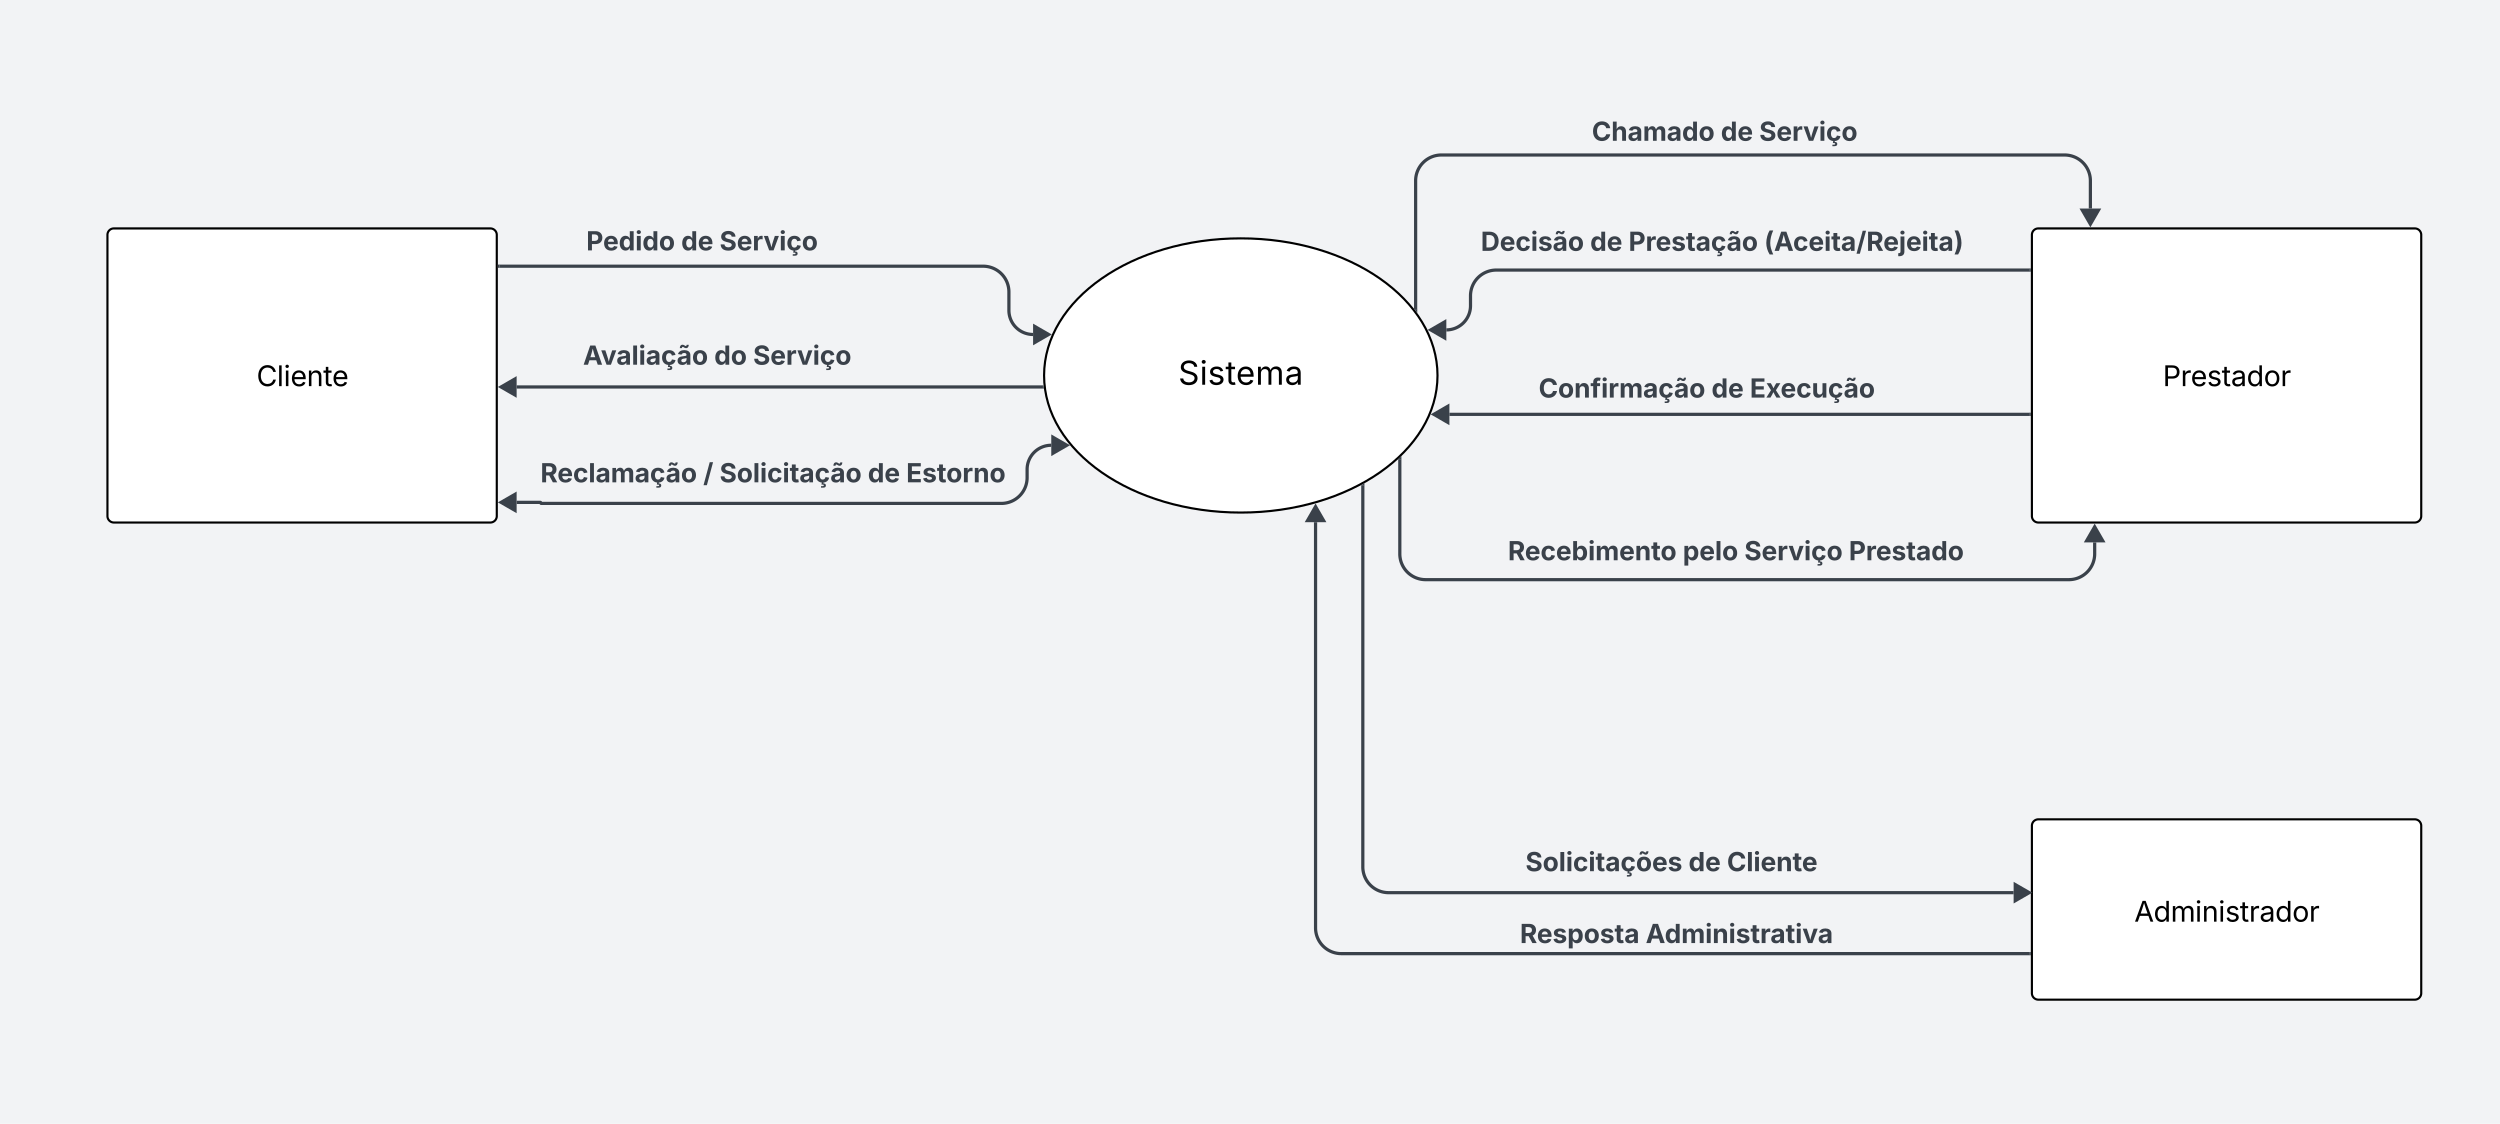 <svg xmlns="http://www.w3.org/2000/svg" xmlns:xlink="http://www.w3.org/1999/xlink" xmlns:lucid="lucid" width="2329" height="1047"><g transform="translate(-351 -1994)" lucid:page-tab-id="0_0"><path d="M-500 0h3500v4000H-500z" fill="#f2f3f5"/><path d="M1690.18 2343.8c0 70.52-82.05 127.7-183.26 127.7-101.2 0-183.25-57.18-183.25-127.7 0-70.55 82.04-127.74 183.25-127.74 101.2 0 183.26 57.2 183.26 127.73z" stroke="#000" stroke-width="2" fill="#fff"/><use xlink:href="#a" transform="matrix(1,0,0,1,1341.993,2228.835) translate(106.674 123.576)"/><path d="M451.1 2212.8a6 6 0 0 1 6-6h350.7a6 6 0 0 1 6 6v261.98a6 6 0 0 1-6 6H457.1a6 6 0 0 1-6-6z" stroke="#000" stroke-width="2" fill="#fff"/><use xlink:href="#b" transform="matrix(1,0,0,1,469.245,2220.493) translate(120.742 133.25)"/><path d="M2243.92 2763.3a6 6 0 0 1 6-6h350.7a6 6 0 0 1 6 6v155.98a6 6 0 0 1-6 6h-350.7a6 6 0 0 1-6-6z" stroke="#000" stroke-width="2" fill="#fff"/><use xlink:href="#c" transform="matrix(1,0,0,1,2262.059,2765.693) translate(77.248 86.938)"/><path d="M1576.57 2480.47v377.93a24 24 0 0 0 24 24h640.85" stroke="#3a414a" stroke-width="3" fill="none"/><path d="M1576.57 2465.98l7.5 13h-15z" stroke="#3a414a" stroke-width="3" fill="#3a414a"/><path d="M2242.92 2883.88h-1.53v-2.95h1.52z" stroke="#3a414a" stroke-width=".05" fill="#3a414a"/><path d="M832.3 2462h22a.5.5 0 0 1 .5.5.5.5 0 0 0 .5.48h428.56a24 24 0 0 0 24-24v-7.67a22.5 22.5 0 0 1 22.5-22.5" stroke="#3a414a" stroke-width="3" fill="none"/><path d="M817.8 2462l13-7.5v15zM1344.86 2408.8l-13 7.5v-15z" stroke="#3a414a" stroke-width="3" fill="#3a414a"/><path d="M892.16 2196.35a6 6 0 0 1 6-6h341.15a6 6 0 0 1 6 6v43.94a6 6 0 0 1-6 6H898.17a6 6 0 0 1-6-6z" fill="none"/><use xlink:href="#d" transform="matrix(1,0,0,1,897.161,2195.35) translate(0 31.892)"/><use xlink:href="#e" transform="matrix(1,0,0,1,897.161,2195.35) translate(88.42 31.892)"/><use xlink:href="#f" transform="matrix(1,0,0,1,897.161,2195.35) translate(124.18 31.892)"/><path d="M816.3 2242h450.6a24 24 0 0 1 24 24v17.1a22.5 22.5 0 0 0 22.52 22.5" stroke="#3a414a" stroke-width="3" fill="none"/><path d="M816.34 2243.47h-1.54v-2.94h1.54z" stroke="#3a414a" stroke-width=".05" fill="#3a414a"/><path d="M1327.9 2305.6l-12.98 7.5v-15z" stroke="#3a414a" stroke-width="3" fill="#3a414a"/><path d="M849.46 2402.43a6 6 0 0 1 6-6h441.15a6 6 0 0 1 6 6v63.08a6 6 0 0 1-6 6H855.47a6 6 0 0 1-6-6z" fill="none"/><use xlink:href="#g" transform="matrix(1,0,0,1,854.463,2401.429) translate(0 41.892)"/><use xlink:href="#h" transform="matrix(1,0,0,1,854.463,2401.429) translate(151.608 41.892)"/><use xlink:href="#i" transform="matrix(1,0,0,1,854.463,2401.429) translate(166.886 41.892)"/><use xlink:href="#j" transform="matrix(1,0,0,1,854.463,2401.429) translate(304.995 41.892)"/><use xlink:href="#k" transform="matrix(1,0,0,1,854.463,2401.429) translate(340.754 41.892)"/><path d="M889.15 2305.37a6 6 0 0 1 6-6h380.83a6 6 0 0 1 6 6v38.57a6 6 0 0 1-6 6H895.15a6 6 0 0 1-6-6z" fill="none"/><use xlink:href="#l" transform="matrix(1,0,0,1,894.148,2304.367) translate(0 29.392)"/><use xlink:href="#m" transform="matrix(1,0,0,1,894.148,2304.367) translate(122.234 29.392)"/><use xlink:href="#f" transform="matrix(1,0,0,1,894.148,2304.367) translate(158.423 29.392)"/><path d="M2243.92 2212.8a6 6 0 0 1 6-6h350.7a6 6 0 0 1 6 6v261.98a6 6 0 0 1-6 6h-350.7a6 6 0 0 1-6-6z" stroke="#000" stroke-width="2" fill="#fff"/><use xlink:href="#n" transform="matrix(1,0,0,1,2262.059,2220.493) translate(103.813 133.25)"/><path d="M1828.94 2084.28a6 6 0 0 1 6-6h356.4a6 6 0 0 1 6 6v63.08a6 6 0 0 1-6 6h-356.4a6 6 0 0 1-6-6z" fill="none"/><use xlink:href="#o" transform="matrix(1,0,0,1,1833.938,2083.284) translate(0 41.892)"/><use xlink:href="#e" transform="matrix(1,0,0,1,1833.938,2083.284) translate(120.181 41.892)"/><use xlink:href="#f" transform="matrix(1,0,0,1,1833.938,2083.284) translate(155.941 41.892)"/><path d="M1669.8 2282.04V2162.4a24 24 0 0 1 24-24h580.6a24 24 0 0 1 24 24v25.9" stroke="#3a414a" stroke-width="3" fill="none"/><path d="M1671.28 2285.57l-1.47-2.03-1.2-1.54h2.68z" stroke="#3a414a" stroke-width=".05" fill="#3a414a"/><path d="M2298.4 2202.8l-7.5-13h15z" stroke="#3a414a" stroke-width="3" fill="#3a414a"/><path d="M2241.42 2245.6h-496.5a24 24 0 0 0-24 24v9.24a22.5 22.5 0 0 1-22.52 22.5" stroke="#3a414a" stroke-width="3" fill="none"/><path d="M2242.92 2247.07h-1.53v-2.95h1.52z" stroke="#3a414a" stroke-width=".05" fill="#3a414a"/><path d="M1683.9 2301.35l13-7.5v15z" stroke="#3a414a" stroke-width="3" fill="#3a414a"/><path d="M1725.5 2190.8a6 6 0 0 1 6-6h506.42a6 6 0 0 1 6 6v55.05a6 6 0 0 1-6 6h-506.4a6 6 0 0 1-6-6z" fill="none"/><use xlink:href="#p" transform="matrix(1,0,0,1,1730.508,2189.794) translate(0 37.892)"/><use xlink:href="#e" transform="matrix(1,0,0,1,1730.508,2189.794) translate(101.884 37.892)"/><use xlink:href="#q" transform="matrix(1,0,0,1,1730.508,2189.794) translate(137.643 37.892)"/><use xlink:href="#r" transform="matrix(1,0,0,1,1730.508,2189.794) translate(263.947 37.892)"/><path d="M2241.42 2380h-540.16" stroke="#3a414a" stroke-width="3" fill="none"/><path d="M2242.92 2381.47h-1.53v-2.94h1.52z" stroke="#3a414a" stroke-width=".05" fill="#3a414a"/><path d="M1686.77 2380l13-7.5v15z" stroke="#3a414a" stroke-width="3" fill="#3a414a"/><path d="M1779.35 2323.5a6 6 0 0 1 6-6h379.34a6 6 0 0 1 6 6v63.1a6 6 0 0 1-6 6h-379.35a6 6 0 0 1-6-6z" fill="none"/><use xlink:href="#s" transform="matrix(1,0,0,1,1784.351,2322.508) translate(0 41.892)"/><use xlink:href="#e" transform="matrix(1,0,0,1,1784.351,2322.508) translate(161.073 41.892)"/><use xlink:href="#t" transform="matrix(1,0,0,1,1784.351,2322.508) translate(196.833 41.892)"/><path d="M1761.97 2831.64a6 6 0 0 1 6-6h356.4a6 6 0 0 1 6 6v63.08a6 6 0 0 1-6 6h-356.4a6 6 0 0 1-6-6z" fill="none"/><g><use xlink:href="#u" transform="matrix(1,0,0,1,1766.966,2830.644) translate(0 41.892)"/><use xlink:href="#v" transform="matrix(1,0,0,1,1766.966,2830.644) translate(117.15 41.892)"/></g><path d="M1655.07 2421.8v88.2a24 24 0 0 0 24 24h599.33a24 24 0 0 0 24-24v-10.73" stroke="#3a414a" stroke-width="3" fill="none"/><path d="M1656.54 2421.85h-2.95v-.15l2.94-2.77z" stroke="#3a414a" stroke-width=".05" fill="#3a414a"/><path d="M2302.4 2484.78l7.5 13h-15z" stroke="#3a414a" stroke-width="3" fill="#3a414a"/><path d="M2226.9 2825.6h-582.3a24 24 0 0 1-24-24v-355.04" stroke="#3a414a" stroke-width="3" fill="none"/><path d="M2241.4 2825.6l-13 7.5v-15z" stroke="#3a414a" stroke-width="3" fill="#3a414a"/><path d="M1622.08 2446.6h-2.95v-.73l2.95-1.62z" stroke="#3a414a" stroke-width=".05" fill="#3a414a"/><path d="M1750.8 2475.04a6 6 0 0 1 6-6h461.34a6 6 0 0 1 6 6v63.08a6 6 0 0 1-6 6H1756.8a6 6 0 0 1-6-6z" fill="none"/><g><use xlink:href="#w" transform="matrix(1,0,0,1,1755.785,2474.037) translate(0 41.892)"/><use xlink:href="#x" transform="matrix(1,0,0,1,1755.785,2474.037) translate(162.875 41.892)"/><use xlink:href="#y" transform="matrix(1,0,0,1,1755.785,2474.037) translate(220.251 41.892)"/><use xlink:href="#z" transform="matrix(1,0,0,1,1755.785,2474.037) translate(317.599 41.892)"/></g><path d="M1767.1 2782.72a6 6 0 0 1 6-6h280.42a6 6 0 0 1 6 6v27.6a6 6 0 0 1-6 6h-280.4a6 6 0 0 1-6-6z" fill="none"/><g><use xlink:href="#A" transform="matrix(1,0,0,1,1772.106,2781.723) translate(0 23.892)"/><use xlink:href="#e" transform="matrix(1,0,0,1,1772.106,2781.723) translate(151.93 23.892)"/><use xlink:href="#B" transform="matrix(1,0,0,1,1772.106,2781.723) translate(187.69 23.892)"/></g><path d="M832.3 2354.5h489.5" stroke="#3a414a" stroke-width="3" fill="none"/><path d="M817.8 2354.5l13-7.5v15z" stroke="#3a414a" stroke-width="3" fill="#3a414a"/><path d="M1323.17 2353.35l.33 2.62h-1.72v-2.95h1.36z" stroke="#3a414a" stroke-width=".05" fill="#3a414a"/><defs><path d="M657 26c-323 0-524-166-541-416h195c15 169 171 246 346 246 202 0 356-106 356-265 5-203-294-238-475-293-239-73-380-191-380-389 0-252 224-419 512-419 294 0 499 171 508 396H992c-17-145-151-228-328-228-193 0-321 102-321 242 0 156 175 211 284 241l149 41c160 44 422 134 422 412 0 244-197 432-541 432" id="C"/><path d="M158 0v-1118h180V0H158zm91-1301c-68 0-125-53-125-119s57-119 125-119c69 0 126 53 126 119s-57 119-126 119" id="D"/><path d="M538 24C308 24 148-78 108-271l171-41c32 123 123 178 257 178 156 0 256-77 256-169 0-77-54-128-164-154l-186-44c-203-48-300-148-300-305 0-192 176-326 414-326 230 0 351 112 402 269l-163 42c-31-80-94-158-238-158-133 0-233 69-233 162 0 83 57 129 188 160l169 40c203 48 298 149 298 302 0 196-179 339-441 339" id="E"/><path d="M598-1118v154H368v674c0 100 37 144 132 144 23 0 62-6 92-12L629-6c-37 13-88 20-134 20-193 0-307-107-307-290v-688H20v-154h168v-266h180v266h230" id="F"/><path d="M628 24c-324 0-524-230-524-574 0-343 198-582 503-582 237 0 487 146 487 559v75H286c9 234 145 362 343 362 132 0 231-58 273-172l174 48C1024-91 857 24 628 24zM287-650h624c-17-190-120-322-304-322-192 0-309 151-320 322" id="G"/><path d="M158 0v-1118h175l1 205c55-151 181-225 313-225 147 0 245 90 285 228 53-141 190-228 352-228 194 0 352 125 352 384V0h-181v-749c0-161-105-225-225-225-151 0-243 103-243 244V0H807v-767c0-124-93-207-219-207-131 0-250 92-250 270V0H158" id="H"/><path d="M471 26C259 26 90-98 90-318c0-256 228-303 435-329 202-27 287-16 287-108 0-139-79-219-234-219-161 0-248 86-283 164l-173-57c86-203 278-265 451-265 150 0 419 46 419 395V0H815v-152h-12C765-73 660 26 471 26zm31-159c199 0 310-134 310-271v-155c-30 35-226 55-295 64-131 17-246 59-246 186 0 116 97 176 231 176" id="I"/><g id="a"><use transform="matrix(0.015,0,0,0.015,0,0)" xlink:href="#C"/><use transform="matrix(0.015,0,0,0.015,19.961,0)" xlink:href="#D"/><use transform="matrix(0.015,0,0,0.015,27.496,0)" xlink:href="#E"/><use transform="matrix(0.015,0,0,0.015,43.917,0)" xlink:href="#F"/><use transform="matrix(0.015,0,0,0.015,53.791,0)" xlink:href="#G"/><use transform="matrix(0.015,0,0,0.015,71.929,0)" xlink:href="#H"/><use transform="matrix(0.015,0,0,0.015,99.182,0)" xlink:href="#I"/></g><path d="M783 20c-382 0-661-292-661-764 0-473 279-766 661-766 302 0 548 182 601 489h-190c-42-204-217-313-411-313-268 0-476 208-476 590 0 381 209 588 476 588 195 0 369-110 411-313h190c-52 303-296 489-601 489" id="J"/><path d="M338-1490V0H158v-1490h180" id="K"/><path d="M338-670V0H158v-1118h173l1 207c72-158 192-221 342-221 226 0 378 139 378 422V0H872v-695c0-172-96-275-252-275-161 0-282 109-282 300" id="L"/><g id="b"><use transform="matrix(0.013,0,0,0.013,0,0)" xlink:href="#J"/><use transform="matrix(0.013,0,0,0.013,18.992,0)" xlink:href="#K"/><use transform="matrix(0.013,0,0,0.013,25.289,0)" xlink:href="#D"/><use transform="matrix(0.013,0,0,0.013,31.586,0)" xlink:href="#G"/><use transform="matrix(0.013,0,0,0.013,46.744,0)" xlink:href="#L"/><use transform="matrix(0.013,0,0,0.013,62.105,0)" xlink:href="#F"/><use transform="matrix(0.013,0,0,0.013,70.357,0)" xlink:href="#G"/></g><path d="M52 0l541-1490h220L1361 0h-200l-149-416H398L254 0H52zm404-582h497c-103-290-145-390-251-756-108 377-145 460-246 756" id="M"/><path d="M577 24c-279 0-473-224-473-580 0-354 195-576 474-576 218 0 287 134 324 193h14v-551h180V0H922v-173h-20C865-111 790 24 577 24zm27-161c203 0 314-172 314-421 0-247-108-413-314-413-212 0-317 181-317 413 0 235 108 421 317 421" id="N"/><path d="M158 0v-1118h174v172h12c41-113 157-188 290-188 26 0 70 2 91 3v181c-11-2-60-10-108-10-161 0-279 109-279 260V0H158" id="O"/><path d="M613 24c-304 0-509-231-509-576 0-350 205-580 509-580 305 0 511 230 511 580 0 345-206 576-511 576zm0-161c226 0 329-195 329-415 0-222-103-419-329-419-223 0-326 196-326 419 0 220 103 415 326 415" id="P"/><g id="c"><use transform="matrix(0.013,0,0,0.013,0,0)" xlink:href="#M"/><use transform="matrix(0.013,0,0,0.013,17.938,0)" xlink:href="#N"/><use transform="matrix(0.013,0,0,0.013,33.858,0)" xlink:href="#H"/><use transform="matrix(0.013,0,0,0.013,56.634,0)" xlink:href="#D"/><use transform="matrix(0.013,0,0,0.013,62.931,0)" xlink:href="#L"/><use transform="matrix(0.013,0,0,0.013,78.292,0)" xlink:href="#D"/><use transform="matrix(0.013,0,0,0.013,84.589,0)" xlink:href="#E"/><use transform="matrix(0.013,0,0,0.013,98.312,0)" xlink:href="#F"/><use transform="matrix(0.013,0,0,0.013,106.818,0)" xlink:href="#O"/><use transform="matrix(0.013,0,0,0.013,116.606,0)" xlink:href="#I"/><use transform="matrix(0.013,0,0,0.013,131.206,0)" xlink:href="#N"/><use transform="matrix(0.013,0,0,0.013,147.126,0)" xlink:href="#P"/><use transform="matrix(0.013,0,0,0.013,162.716,0)" xlink:href="#O"/></g><path fill="#3a414a" d="M135 0v-1490h581c339 0 533 210 533 503 0 295-197 500-540 500H440V0H135zm305-733h220c186 0 274-104 274-254s-88-251-275-251H440v505" id="Q"/><path fill="#3a414a" d="M633 22C291 22 81-200 81-553c0-345 210-579 537-579 292 0 525 185 525 567v84H378c7 183 109 277 260 277 105 0 184-46 216-132l272 51C1071-99 893 22 633 22zM380-669h474c-15-146-94-237-233-237-143 0-229 99-241 237" id="R"/><path fill="#3a414a" d="M537 19C279 19 81-185 81-557c0-382 206-575 454-575 190 0 278 113 318 202h10v-560h300V0H868v-179h-15C812-89 719 19 537 19zm92-241c153 0 240-134 240-336 0-203-86-334-240-334-158 0-240 138-240 334 0 197 84 336 240 336" id="S"/><path fill="#3a414a" d="M128 0v-1118h300V0H128zm150-1264c-91 0-165-68-165-154 0-85 74-154 165-154 90 0 165 69 165 154 0 86-75 154-165 154" id="T"/><path fill="#3a414a" d="M628 22C291 22 81-210 81-554c0-346 210-578 547-578 336 0 547 232 547 578 0 344-211 576-547 576zm0-236c160 0 242-146 242-341 0-197-82-341-242-341S387-753 387-555c0 195 81 341 241 341" id="U"/><g id="d"><use transform="matrix(0.012,0,0,0.012,0,0)" xlink:href="#Q"/><use transform="matrix(0.012,0,0,0.012,15.636,0)" xlink:href="#R"/><use transform="matrix(0.012,0,0,0.012,30.197,0)" xlink:href="#S"/><use transform="matrix(0.012,0,0,0.012,45.607,0)" xlink:href="#T"/><use transform="matrix(0.012,0,0,0.012,52.231,0)" xlink:href="#S"/><use transform="matrix(0.012,0,0,0.012,67.64,0)" xlink:href="#U"/></g><g id="e"><use transform="matrix(0.012,0,0,0.012,0,0)" xlink:href="#S"/><use transform="matrix(0.012,0,0,0.012,15.409,0)" xlink:href="#R"/></g><path fill="#3a414a" d="M681 22C323 22 94-145 85-462h297c10 151 131 226 296 226 163 0 271-77 271-190 0-102-95-149-257-189l-164-41c-252-61-403-188-403-405 0-269 236-449 560-449 330 0 546 183 551 445H941c-11-119-106-188-259-188-156 0-244 72-244 172-3 156 226 185 373 221 250 61 445 186 445 436 0 271-213 446-575 446" id="V"/><path fill="#3a414a" d="M128 0v-1118h290v195h12c54-169 184-238 367-200v268c-27-8-86-15-130-15-138 0-239 95-239 234V0H128" id="W"/><path fill="#3a414a" d="M443 0L31-1118h319c90 293 199 572 268 885 66-313 175-593 264-885h315L784 0H443" id="X"/><path fill="#3a414a" d="M499 418V299c80-5 216 24 216-62 0-44-25-60-89-60h-91l26-158C264-10 81-233 81-554c0-346 210-578 547-578 265 0 455 142 497 372l-279 52c-25-116-99-188-215-188-160 0-244 139-244 341 0 200 84 341 244 341 116 0 193-74 217-195l279 51C1088-140 923 0 685 20l-4 68c126-6 197 51 197 157 0 123-72 173-239 173H499" id="Y"/><g id="f"><use transform="matrix(0.012,0,0,0.012,0,0)" xlink:href="#V"/><use transform="matrix(0.012,0,0,0.012,16.006,0)" xlink:href="#R"/><use transform="matrix(0.012,0,0,0.012,30.567,0)" xlink:href="#W"/><use transform="matrix(0.012,0,0,0.012,40.904,0)" xlink:href="#X"/><use transform="matrix(0.012,0,0,0.012,55.561,0)" xlink:href="#T"/><use transform="matrix(0.012,0,0,0.012,62.185,0)" xlink:href="#Y"/><use transform="matrix(0.012,0,0,0.012,76.568,0)" xlink:href="#U"/></g><path fill="#3a414a" d="M135 0v-1490h581c339 0 533 192 533 485 0 204-94 351-264 424L1302 0H964L680-532H440V0H135zm305-779h220c186 0 274-77 274-226 0-150-88-233-275-233H440v459" id="Z"/><path fill="#3a414a" d="M628 22C291 22 81-210 81-554c0-346 210-578 547-578 265 0 455 142 497 372l-279 52c-25-116-99-188-215-188-160 0-244 139-244 341 0 200 84 341 244 341 116 0 193-74 217-195l279 51C1085-123 896 22 628 22" id="aa"/><path fill="#3a414a" d="M428-1490V0H128v-1490h300" id="ab"/><path fill="#3a414a" d="M440 22C227 22 68-92 68-313c0-250 202-322 422-343 195-21 271-24 271-105 0-95-63-149-175-149-116 0-187 57-211 129l-275-46c57-194 237-305 487-305 240 0 474 108 474 379V0H777v-155h-10C713-51 605 22 440 22zm85-211c140 0 238-93 238-211v-121c-37 26-156 42-222 51-111 16-185 59-185 149 0 87 70 132 169 132" id="ac"/><path fill="#3a414a" d="M128 0v-1118h278l12 217c60-163 185-234 319-234 143 0 236 81 288 251 63-172 205-251 359-251 205 0 357 138 357 381V0h-301v-697c0-126-76-187-177-187-114 0-184 79-184 196V0H789v-705c0-109-72-179-174-179-106 0-187 74-187 208V0H128" id="ad"/><path fill="#3a414a" d="M440 22C227 22 68-92 68-313c0-250 202-322 422-343 195-21 271-24 271-105 0-95-63-149-175-149-116 0-187 57-211 129l-275-46c57-194 237-305 487-305 240 0 474 108 474 379V0H777v-155h-10C713-51 605 22 440 22zm290-1304c-128 0-195-103-258-103-42 0-63 39-65 97H242c4-169 84-265 208-265 129 0 189 103 257 103 45 0 63-33 68-97h162c-3 169-89 265-207 265zM525-189c140 0 238-93 238-211v-121c-37 26-156 42-222 51-111 16-185 59-185 149 0 87 70 132 169 132" id="ae"/><g id="g"><use transform="matrix(0.012,0,0,0.012,0,0)" xlink:href="#Z"/><use transform="matrix(0.012,0,0,0.012,15.755,0)" xlink:href="#R"/><use transform="matrix(0.012,0,0,0.012,30.317,0)" xlink:href="#aa"/><use transform="matrix(0.012,0,0,0.012,44.699,0)" xlink:href="#ab"/><use transform="matrix(0.012,0,0,0.012,51.324,0)" xlink:href="#ac"/><use transform="matrix(0.012,0,0,0.012,65.515,0)" xlink:href="#ad"/><use transform="matrix(0.012,0,0,0.012,87.823,0)" xlink:href="#ac"/><use transform="matrix(0.012,0,0,0.012,102.015,0)" xlink:href="#Y"/><use transform="matrix(0.012,0,0,0.012,116.636,0)" xlink:href="#ae"/><use transform="matrix(0.012,0,0,0.012,130.828,0)" xlink:href="#U"/></g><path fill="#3a414a" d="M768-1560L288 224H28l480-1784h260" id="af"/><use transform="matrix(0.012,0,0,0.012,0,0)" xlink:href="#af" id="h"/><path fill="#3a414a" d="M683-1118v229H474v562c0 71 29 104 102 104 23 0 73-7 95-13l43 225C647 9 580 16 520 16 296 16 174-96 174-301v-588H20v-229h154v-266h300v266h209" id="ag"/><g id="i"><use transform="matrix(0.012,0,0,0.012,0,0)" xlink:href="#V"/><use transform="matrix(0.012,0,0,0.012,16.006,0)" xlink:href="#U"/><use transform="matrix(0.012,0,0,0.012,30.997,0)" xlink:href="#ab"/><use transform="matrix(0.012,0,0,0.012,37.622,0)" xlink:href="#T"/><use transform="matrix(0.012,0,0,0.012,44.246,0)" xlink:href="#aa"/><use transform="matrix(0.012,0,0,0.012,58.628,0)" xlink:href="#T"/><use transform="matrix(0.012,0,0,0.012,65.253,0)" xlink:href="#ag"/><use transform="matrix(0.012,0,0,0.012,74.324,0)" xlink:href="#ac"/><use transform="matrix(0.012,0,0,0.012,88.516,0)" xlink:href="#Y"/><use transform="matrix(0.012,0,0,0.012,103.137,0)" xlink:href="#ae"/><use transform="matrix(0.012,0,0,0.012,117.329,0)" xlink:href="#U"/></g><g id="j"><use transform="matrix(0.012,0,0,0.012,0,0)" xlink:href="#S"/><use transform="matrix(0.012,0,0,0.012,15.409,0)" xlink:href="#R"/></g><path fill="#3a414a" d="M135 0v-1490h997v253H440v360h640v249H440v375h694V0H135" id="ah"/><path fill="#3a414a" d="M572 22C302 22 117-98 78-306l279-48c29 105 101 156 224 156 114 0 185-48 185-115 0-118-228-130-337-155-215-49-322-150-322-317 0-215 187-347 470-347 265 0 424 116 466 298l-266 47c-24-76-87-130-196-130-98 0-174 46-174 113 0 56 38 95 144 117l201 40c216 44 320 143 320 302 0 220-207 367-500 367" id="ai"/><path fill="#3a414a" d="M428-647V0H128v-1118h283l4 231c63-156 176-245 348-245 232 0 384 159 384 421V0H847v-659c0-139-76-222-202-222-128 0-217 86-217 234" id="aj"/><g id="k"><use transform="matrix(0.012,0,0,0.012,0,0)" xlink:href="#ah"/><use transform="matrix(0.012,0,0,0.012,14.848,0)" xlink:href="#ai"/><use transform="matrix(0.012,0,0,0.012,28.538,0)" xlink:href="#ag"/><use transform="matrix(0.012,0,0,0.012,37.252,0)" xlink:href="#U"/><use transform="matrix(0.012,0,0,0.012,52.243,0)" xlink:href="#W"/><use transform="matrix(0.012,0,0,0.012,62.376,0)" xlink:href="#aj"/><use transform="matrix(0.012,0,0,0.012,77.594,0)" xlink:href="#U"/></g><path fill="#3a414a" d="M49 0l509-1490h400L1480 0h-339l-115-346H497L386 0H49zm524-585h374c-75-213-124-402-192-666-66 268-110 453-182 666" id="ak"/><g id="l"><use transform="matrix(0.012,0,0,0.012,0,0)" xlink:href="#ak"/><use transform="matrix(0.012,0,0,0.012,16.591,0)" xlink:href="#X"/><use transform="matrix(0.012,0,0,0.012,31.009,0)" xlink:href="#ac"/><use transform="matrix(0.012,0,0,0.012,45.201,0)" xlink:href="#ab"/><use transform="matrix(0.012,0,0,0.012,51.825,0)" xlink:href="#T"/><use transform="matrix(0.012,0,0,0.012,58.449,0)" xlink:href="#ac"/><use transform="matrix(0.012,0,0,0.012,72.641,0)" xlink:href="#Y"/><use transform="matrix(0.012,0,0,0.012,87.262,0)" xlink:href="#ae"/><use transform="matrix(0.012,0,0,0.012,101.454,0)" xlink:href="#U"/></g><g id="m"><use transform="matrix(0.012,0,0,0.012,0,0)" xlink:href="#S"/><use transform="matrix(0.012,0,0,0.012,15.409,0)" xlink:href="#U"/></g><path d="M180 0v-1490h510c348 0 508 209 508 474 0 266-160 477-507 477H370V0H180zm190-706h312c236 0 327-133 327-310 0-176-91-307-329-307H370v617" id="al"/><g id="n"><use transform="matrix(0.013,0,0,0.013,0,0)" xlink:href="#al"/><use transform="matrix(0.013,0,0,0.013,16.605,0)" xlink:href="#O"/><use transform="matrix(0.013,0,0,0.013,25.962,0)" xlink:href="#G"/><use transform="matrix(0.013,0,0,0.013,41.12,0)" xlink:href="#E"/><use transform="matrix(0.013,0,0,0.013,54.844,0)" xlink:href="#F"/><use transform="matrix(0.013,0,0,0.013,63.477,0)" xlink:href="#I"/><use transform="matrix(0.013,0,0,0.013,78.076,0)" xlink:href="#N"/><use transform="matrix(0.013,0,0,0.013,93.996,0)" xlink:href="#P"/><use transform="matrix(0.013,0,0,0.013,109.586,0)" xlink:href="#O"/></g><path fill="#3a414a" d="M786 20C389 20 94-260 94-744c0-487 299-766 692-766 339 0 597 194 641 529h-309c-28-162-156-258-326-258-233 0-388 179-388 495 0 323 157 493 387 493 170 0 298-97 328-259h309c-34 277-266 530-642 530" id="am"/><path fill="#3a414a" d="M428-647V0H128v-1490h294v586c65-146 175-228 341-228 232 0 385 159 385 421V0H847v-659c0-139-76-222-202-222-128 0-217 86-217 234" id="an"/><g id="o"><use transform="matrix(0.012,0,0,0.012,0,0)" xlink:href="#am"/><use transform="matrix(0.012,0,0,0.012,18.083,0)" xlink:href="#an"/><use transform="matrix(0.012,0,0,0.012,33.301,0)" xlink:href="#ac"/><use transform="matrix(0.012,0,0,0.012,47.492,0)" xlink:href="#ad"/><use transform="matrix(0.012,0,0,0.012,69.8,0)" xlink:href="#ac"/><use transform="matrix(0.012,0,0,0.012,83.992,0)" xlink:href="#S"/><use transform="matrix(0.012,0,0,0.012,99.401,0)" xlink:href="#U"/></g><path fill="#3a414a" d="M659 0H135v-1490h529c448 0 721 280 721 744 0 466-273 746-726 746zM440-263h204c287 0 437-148 437-483 0-333-150-481-435-481H440v964" id="ao"/><g id="p"><use transform="matrix(0.012,0,0,0.012,0,0)" xlink:href="#ao"/><use transform="matrix(0.012,0,0,0.012,17.653,0)" xlink:href="#R"/><use transform="matrix(0.012,0,0,0.012,32.215,0)" xlink:href="#aa"/><use transform="matrix(0.012,0,0,0.012,46.597,0)" xlink:href="#T"/><use transform="matrix(0.012,0,0,0.012,53.222,0)" xlink:href="#ai"/><use transform="matrix(0.012,0,0,0.012,66.912,0)" xlink:href="#ae"/><use transform="matrix(0.012,0,0,0.012,81.104,0)" xlink:href="#U"/></g><g id="q"><use transform="matrix(0.012,0,0,0.012,0,0)" xlink:href="#Q"/><use transform="matrix(0.012,0,0,0.012,15.839,0)" xlink:href="#W"/><use transform="matrix(0.012,0,0,0.012,25.196,0)" xlink:href="#R"/><use transform="matrix(0.012,0,0,0.012,39.758,0)" xlink:href="#ai"/><use transform="matrix(0.012,0,0,0.012,53.448,0)" xlink:href="#ag"/><use transform="matrix(0.012,0,0,0.012,62.52,0)" xlink:href="#ac"/><use transform="matrix(0.012,0,0,0.012,76.711,0)" xlink:href="#Y"/><use transform="matrix(0.012,0,0,0.012,91.332,0)" xlink:href="#ae"/><use transform="matrix(0.012,0,0,0.012,105.524,0)" xlink:href="#U"/></g><path fill="#3a414a" d="M169-607c0-330 107-732 258-974h279c-145 311-231 674-231 974 0 262 67 512 231 886H427C258-1 169-307 169-607" id="ap"/><path fill="#3a414a" d="M127-1118h301V57c1 278-186 374-478 361V182c116 8 177-28 177-129v-1171zm151-146c-90 0-165-68-165-154 0-85 75-154 165-154s165 69 165 154c0 86-75 154-165 154" id="aq"/><path fill="#3a414a" d="M67 279c166-379 230-627 230-886 0-300-86-663-230-974h278c151 241 258 644 258 974 0 302-90 608-258 886H67" id="ar"/><g id="r"><use transform="matrix(0.012,0,0,0.012,0,0)" xlink:href="#ap"/><use transform="matrix(0.012,0,0,0.012,9.214,0)" xlink:href="#ak"/><use transform="matrix(0.012,0,0,0.012,26.903,0)" xlink:href="#aa"/><use transform="matrix(0.012,0,0,0.012,41.286,0)" xlink:href="#R"/><use transform="matrix(0.012,0,0,0.012,55.847,0)" xlink:href="#T"/><use transform="matrix(0.012,0,0,0.012,62.472,0)" xlink:href="#ag"/><use transform="matrix(0.012,0,0,0.012,71.543,0)" xlink:href="#ac"/><use transform="matrix(0.012,0,0,0.012,85.735,0)" xlink:href="#af"/><use transform="matrix(0.012,0,0,0.012,95.224,0)" xlink:href="#Z"/><use transform="matrix(0.012,0,0,0.012,110.979,0)" xlink:href="#R"/><use transform="matrix(0.012,0,0,0.012,125.54,0)" xlink:href="#aq"/><use transform="matrix(0.012,0,0,0.012,132.165,0)" xlink:href="#R"/><use transform="matrix(0.012,0,0,0.012,146.726,0)" xlink:href="#T"/><use transform="matrix(0.012,0,0,0.012,153.351,0)" xlink:href="#ag"/><use transform="matrix(0.012,0,0,0.012,162.422,0)" xlink:href="#ac"/><use transform="matrix(0.012,0,0,0.012,176.613,0)" xlink:href="#ar"/></g><path fill="#3a414a" d="M750-1118v229H516V0H217v-889H20v-229h197v-86c0-238 156-356 363-356 94 0 178 20 215 31l-54 226c-25-7-61-15-100-15-123-3-131 84-125 200h234" id="as"/><g id="s"><use transform="matrix(0.012,0,0,0.012,0,0)" xlink:href="#am"/><use transform="matrix(0.012,0,0,0.012,18.083,0)" xlink:href="#U"/><use transform="matrix(0.012,0,0,0.012,33.074,0)" xlink:href="#aj"/><use transform="matrix(0.012,0,0,0.012,48.292,0)" xlink:href="#as"/><use transform="matrix(0.012,0,0,0.012,58.223,0)" xlink:href="#T"/><use transform="matrix(0.012,0,0,0.012,64.847,0)" xlink:href="#W"/><use transform="matrix(0.012,0,0,0.012,74.98,0)" xlink:href="#ad"/><use transform="matrix(0.012,0,0,0.012,97.288,0)" xlink:href="#ac"/><use transform="matrix(0.012,0,0,0.012,111.48,0)" xlink:href="#Y"/><use transform="matrix(0.012,0,0,0.012,126.101,0)" xlink:href="#ae"/><use transform="matrix(0.012,0,0,0.012,140.293,0)" xlink:href="#U"/></g><path fill="#3a414a" d="M42 0l360-574-338-544h324c72 124 151 261 209 394 58-134 140-271 215-394h318L785-570 1146 0H824c-79-136-169-280-234-425C528-278 439-134 360 0H42" id="at"/><path fill="#3a414a" d="M513 14c-232 0-385-159-385-421v-711h300v659c0 139 76 222 202 222 127 0 217-86 217-234v-647h301V0H864l-4-232C797-74 683 14 513 14" id="au"/><g id="t"><use transform="matrix(0.012,0,0,0.012,0,0)" xlink:href="#ah"/><use transform="matrix(0.012,0,0,0.012,14.848,0)" xlink:href="#at"/><use transform="matrix(0.012,0,0,0.012,28.538,0)" xlink:href="#R"/><use transform="matrix(0.012,0,0,0.012,43.1,0)" xlink:href="#aa"/><use transform="matrix(0.012,0,0,0.012,57.483,0)" xlink:href="#au"/><use transform="matrix(0.012,0,0,0.012,72.701,0)" xlink:href="#Y"/><use transform="matrix(0.012,0,0,0.012,87.322,0)" xlink:href="#ae"/><use transform="matrix(0.012,0,0,0.012,101.514,0)" xlink:href="#U"/></g><path fill="#3a414a" d="M128 418v-1536h295v188h14c41-89 129-202 319-202 248 0 453 193 453 575 0 372-197 576-455 576-183 0-275-108-317-198h-9v597H128zm534-640c156 0 240-139 240-336 0-196-83-334-240-334-154 0-241 131-241 334 0 202 88 336 241 336" id="av"/><g id="u"><use transform="matrix(0.012,0,0,0.012,0,0)" xlink:href="#Z"/><use transform="matrix(0.012,0,0,0.012,15.755,0)" xlink:href="#R"/><use transform="matrix(0.012,0,0,0.012,30.317,0)" xlink:href="#ai"/><use transform="matrix(0.012,0,0,0.012,44.007,0)" xlink:href="#av"/><use transform="matrix(0.012,0,0,0.012,59.416,0)" xlink:href="#U"/><use transform="matrix(0.012,0,0,0.012,74.408,0)" xlink:href="#ai"/><use transform="matrix(0.012,0,0,0.012,88.098,0)" xlink:href="#ag"/><use transform="matrix(0.012,0,0,0.012,97.169,0)" xlink:href="#ac"/></g><g id="v"><use transform="matrix(0.012,0,0,0.012,0,0)" xlink:href="#ak"/><use transform="matrix(0.012,0,0,0.012,17.689,0)" xlink:href="#S"/><use transform="matrix(0.012,0,0,0.012,33.098,0)" xlink:href="#ad"/><use transform="matrix(0.012,0,0,0.012,55.406,0)" xlink:href="#T"/><use transform="matrix(0.012,0,0,0.012,62.03,0)" xlink:href="#aj"/><use transform="matrix(0.012,0,0,0.012,77.248,0)" xlink:href="#T"/><use transform="matrix(0.012,0,0,0.012,83.873,0)" xlink:href="#ai"/><use transform="matrix(0.012,0,0,0.012,97.563,0)" xlink:href="#ag"/><use transform="matrix(0.012,0,0,0.012,106.515,0)" xlink:href="#W"/><use transform="matrix(0.012,0,0,0.012,116.135,0)" xlink:href="#ac"/><use transform="matrix(0.012,0,0,0.012,130.327,0)" xlink:href="#ag"/><use transform="matrix(0.012,0,0,0.012,139.278,0)" xlink:href="#T"/><use transform="matrix(0.012,0,0,0.012,145.903,0)" xlink:href="#X"/><use transform="matrix(0.012,0,0,0.012,160.321,0)" xlink:href="#ac"/></g><path fill="#3a414a" d="M754 19C571 19 479-89 437-179h-14V0H128v-1490h300v560h9c41-89 129-202 319-202 248 0 453 193 453 575 0 372-197 576-455 576zm-92-241c156 0 240-139 240-336 0-196-83-334-240-334-154 0-241 131-241 334 0 202 88 336 241 336" id="aw"/><g id="w"><use transform="matrix(0.012,0,0,0.012,0,0)" xlink:href="#Z"/><use transform="matrix(0.012,0,0,0.012,15.755,0)" xlink:href="#R"/><use transform="matrix(0.012,0,0,0.012,30.317,0)" xlink:href="#aa"/><use transform="matrix(0.012,0,0,0.012,44.699,0)" xlink:href="#R"/><use transform="matrix(0.012,0,0,0.012,59.261,0)" xlink:href="#aw"/><use transform="matrix(0.012,0,0,0.012,74.67,0)" xlink:href="#T"/><use transform="matrix(0.012,0,0,0.012,81.294,0)" xlink:href="#ad"/><use transform="matrix(0.012,0,0,0.012,103.602,0)" xlink:href="#R"/><use transform="matrix(0.012,0,0,0.012,118.164,0)" xlink:href="#aj"/><use transform="matrix(0.012,0,0,0.012,133.382,0)" xlink:href="#ag"/><use transform="matrix(0.012,0,0,0.012,142.095,0)" xlink:href="#U"/></g><g id="x"><use transform="matrix(0.012,0,0,0.012,0,0)" xlink:href="#av"/><use transform="matrix(0.012,0,0,0.012,15.409,0)" xlink:href="#R"/><use transform="matrix(0.012,0,0,0.012,29.971,0)" xlink:href="#ab"/><use transform="matrix(0.012,0,0,0.012,36.595,0)" xlink:href="#U"/></g><g id="y"><use transform="matrix(0.012,0,0,0.012,0,0)" xlink:href="#V"/><use transform="matrix(0.012,0,0,0.012,16.006,0)" xlink:href="#R"/><use transform="matrix(0.012,0,0,0.012,30.567,0)" xlink:href="#W"/><use transform="matrix(0.012,0,0,0.012,40.904,0)" xlink:href="#X"/><use transform="matrix(0.012,0,0,0.012,55.561,0)" xlink:href="#T"/><use transform="matrix(0.012,0,0,0.012,62.185,0)" xlink:href="#Y"/><use transform="matrix(0.012,0,0,0.012,76.568,0)" xlink:href="#U"/></g><g id="z"><use transform="matrix(0.012,0,0,0.012,0,0)" xlink:href="#Q"/><use transform="matrix(0.012,0,0,0.012,15.839,0)" xlink:href="#W"/><use transform="matrix(0.012,0,0,0.012,25.196,0)" xlink:href="#R"/><use transform="matrix(0.012,0,0,0.012,39.758,0)" xlink:href="#ai"/><use transform="matrix(0.012,0,0,0.012,53.448,0)" xlink:href="#ag"/><use transform="matrix(0.012,0,0,0.012,62.52,0)" xlink:href="#ac"/><use transform="matrix(0.012,0,0,0.012,76.711,0)" xlink:href="#S"/><use transform="matrix(0.012,0,0,0.012,92.12,0)" xlink:href="#U"/></g><path fill="#3a414a" d="M628 22C291 22 81-210 81-554c0-346 210-578 547-578 336 0 547 232 547 578 0 344-211 576-547 576zm0-236c160 0 242-146 242-341 0-197-82-341-242-341S387-753 387-555c0 195 81 341 241 341zm140-1068c-128 0-194-103-258-103-41 0-63 39-65 97H280c4-169 85-265 208-265 129 0 189 103 257 103 45 0 64-33 68-97h162c-3 169-89 265-207 265" id="ax"/><g id="A"><use transform="matrix(0.012,0,0,0.012,0,0)" xlink:href="#V"/><use transform="matrix(0.012,0,0,0.012,16.006,0)" xlink:href="#U"/><use transform="matrix(0.012,0,0,0.012,30.997,0)" xlink:href="#ab"/><use transform="matrix(0.012,0,0,0.012,37.622,0)" xlink:href="#T"/><use transform="matrix(0.012,0,0,0.012,44.246,0)" xlink:href="#aa"/><use transform="matrix(0.012,0,0,0.012,58.628,0)" xlink:href="#T"/><use transform="matrix(0.012,0,0,0.012,65.253,0)" xlink:href="#ag"/><use transform="matrix(0.012,0,0,0.012,74.324,0)" xlink:href="#ac"/><use transform="matrix(0.012,0,0,0.012,88.516,0)" xlink:href="#Y"/><use transform="matrix(0.012,0,0,0.012,102.898,0)" xlink:href="#ax"/><use transform="matrix(0.012,0,0,0.012,117.89,0)" xlink:href="#R"/><use transform="matrix(0.012,0,0,0.012,132.451,0)" xlink:href="#ai"/></g><g id="B"><use transform="matrix(0.012,0,0,0.012,0,0)" xlink:href="#am"/><use transform="matrix(0.012,0,0,0.012,18.083,0)" xlink:href="#ab"/><use transform="matrix(0.012,0,0,0.012,24.707,0)" xlink:href="#T"/><use transform="matrix(0.012,0,0,0.012,31.331,0)" xlink:href="#R"/><use transform="matrix(0.012,0,0,0.012,45.893,0)" xlink:href="#aj"/><use transform="matrix(0.012,0,0,0.012,61.111,0)" xlink:href="#ag"/><use transform="matrix(0.012,0,0,0.012,69.824,0)" xlink:href="#R"/></g></defs></g></svg>
